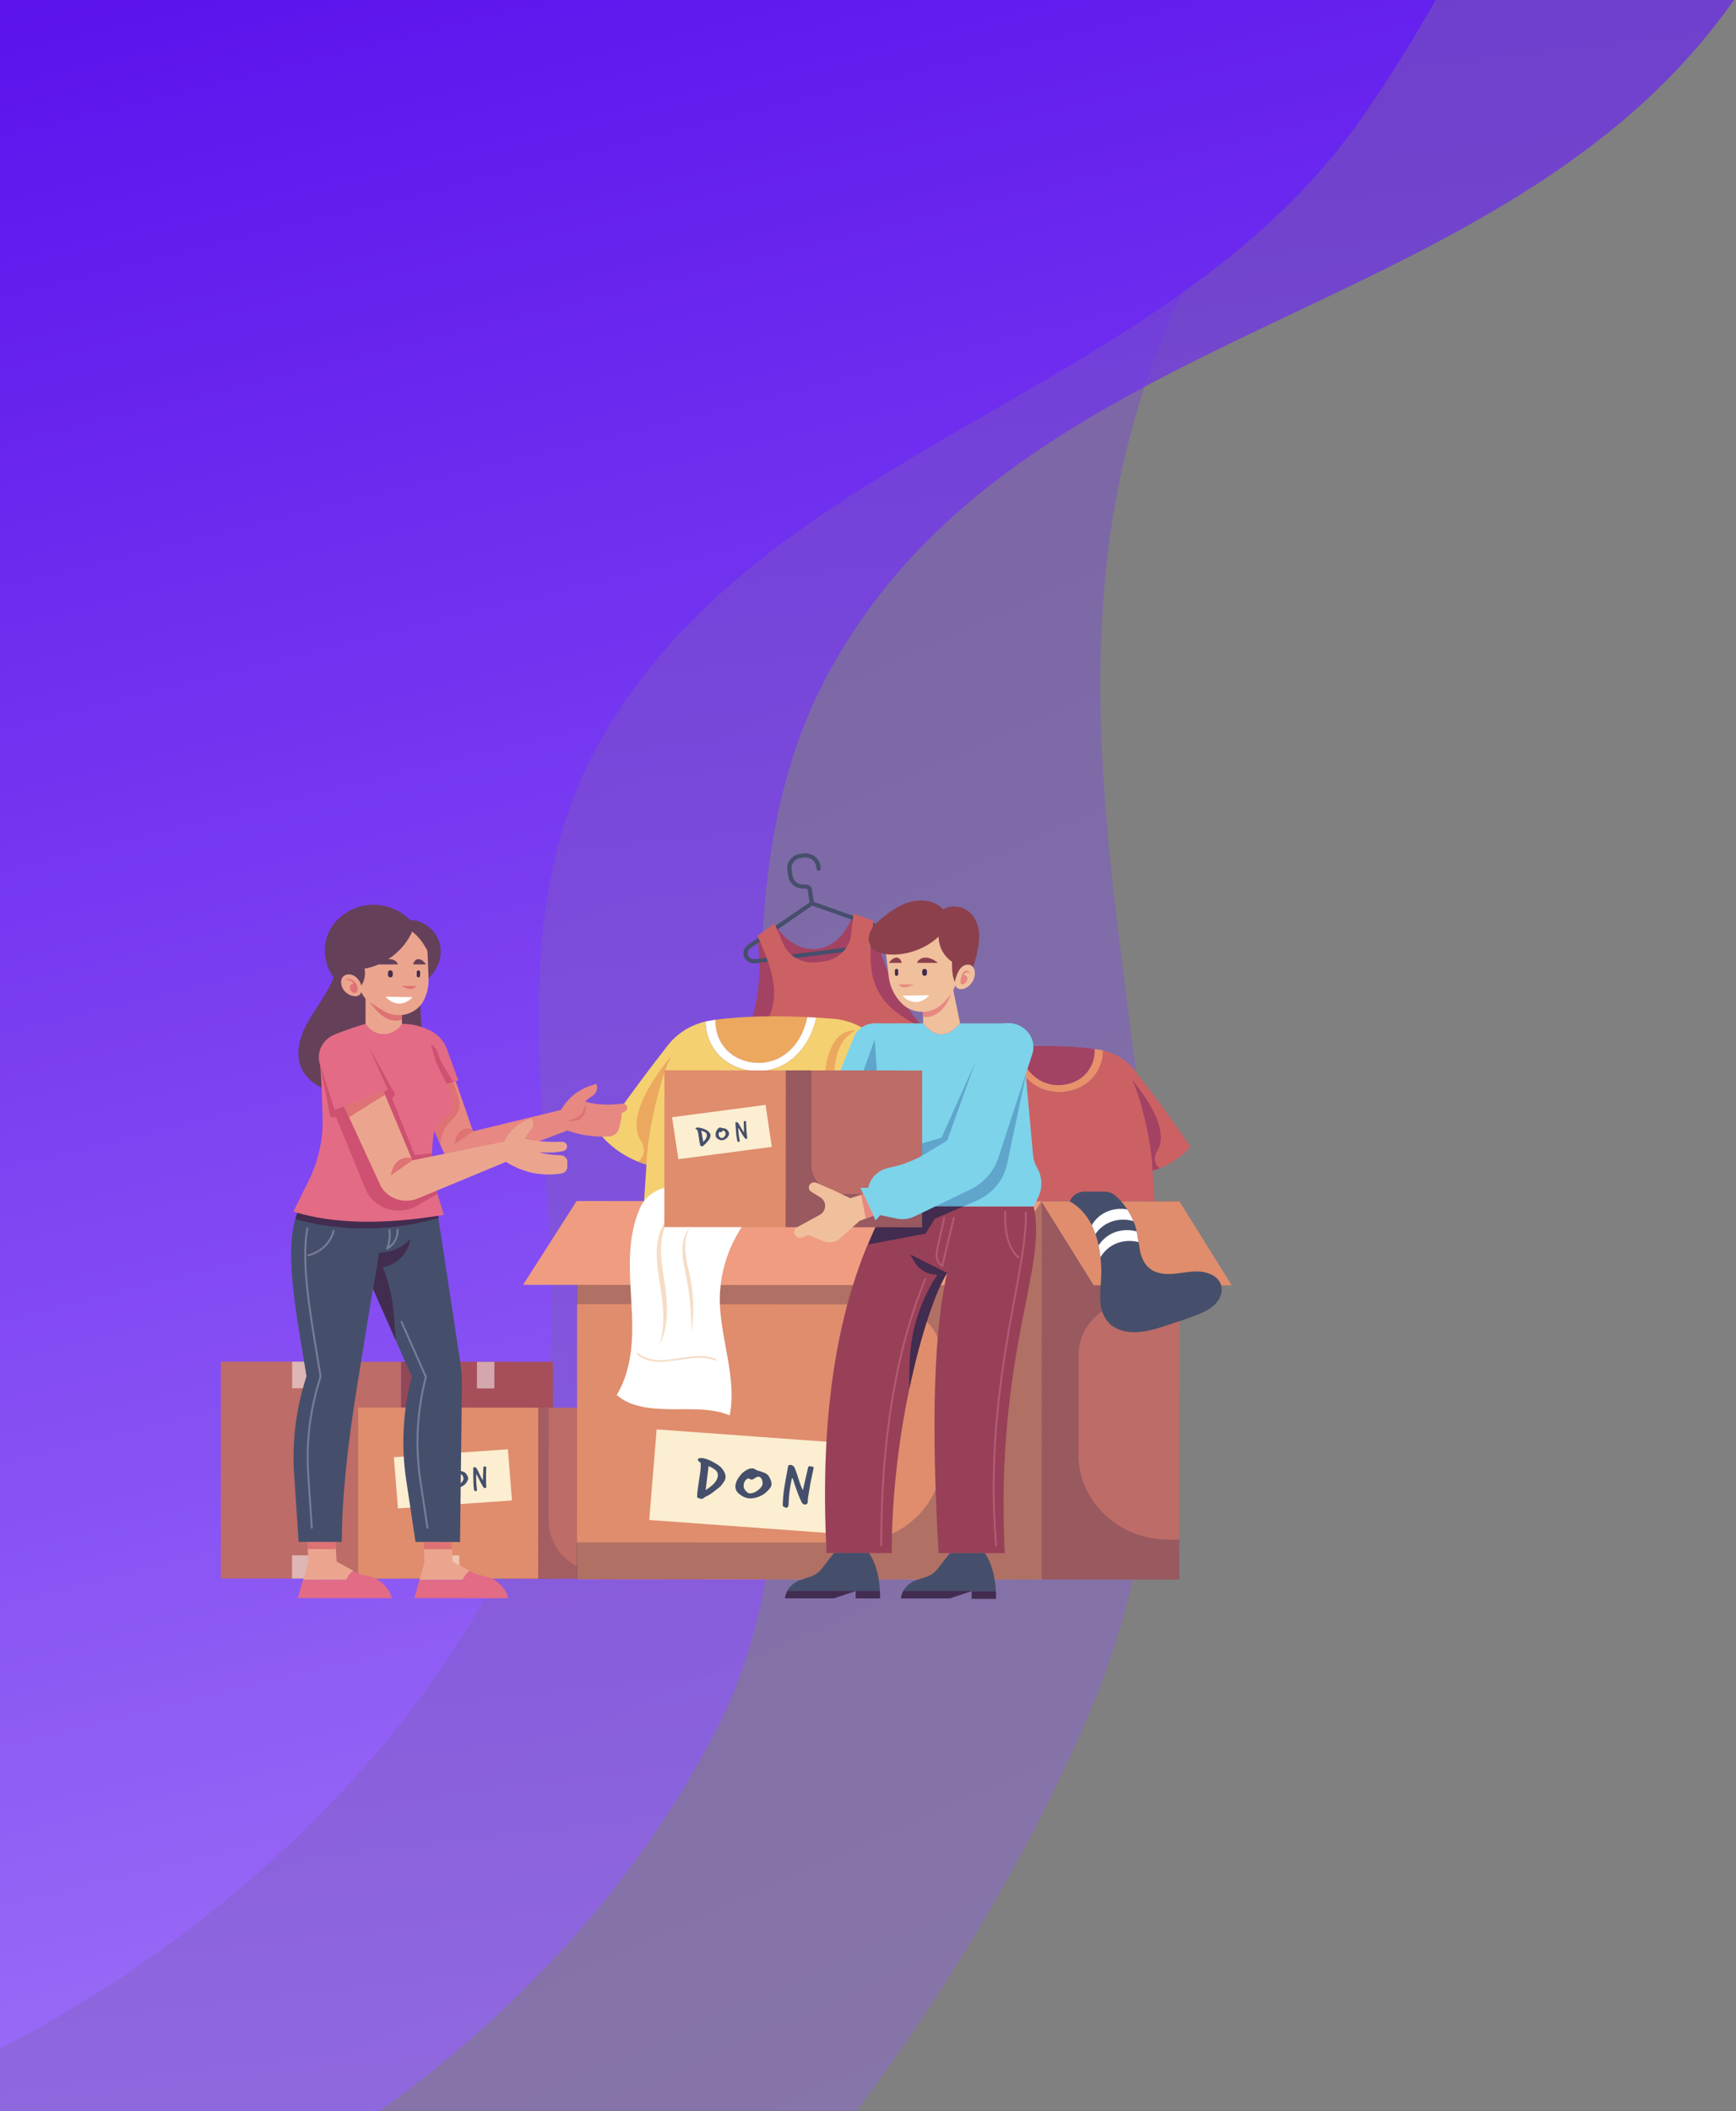<svg xmlns="http://www.w3.org/2000/svg" viewBox="46.739 0.861 282.26 343.14"><rect x="46.739" y="0.861" width="282.26" height="343.14" fill="#808080" stroke="none"/><style><![CDATA[.B{fill:#422c4f}.C{fill:#454f6b}.D{fill:#fff}.E{fill:#de7274}.F{fill:#eba58e}.G{fill:#e78882}.H{fill:#e36b85}.I{fill:#bd6c67}.J{fill:#df8d6d}.K{fill-rule:evenodd}.L{fill:#f0bf9c}.M{pointer-events:none}.N{fill:#fbeed1}.O{fill:#a34262}.P{fill:#7dd3e9}.Q{fill:#8c404c}.R{fill:#654059}]]></style><defs><linearGradient id="A" x1="253.43" x2="253.43" y1="-203.83" y2="348.95" gradientUnits="userSpaceOnUse"><stop stop-color="rgba(153, 106, 246, 1)" offset="0"/><stop stop-color="rgba(88, 14, 236, 1)" offset="1"/></linearGradient><linearGradient id="B" x1="190.8" x2="190.8" y1="-96.498" y2="359.17" gradientUnits="userSpaceOnUse"><stop stop-color="rgba(153, 106, 246, 1)" offset="0"/><stop stop-color="rgba(88, 14, 236, 1)" offset="1"/></linearGradient><linearGradient id="C" x1="151.78" x2="151.78" y1="-34.836" y2="309.19" gradientUnits="userSpaceOnUse"><stop stop-color="rgba(153, 106, 246, 1)" offset="0"/><stop stop-color="rgba(88, 14, 236, 1)" offset="1"/></linearGradient></defs><path transform="matrix(-.914 .407 -.407 -.914 514.47 35.745)" d="M638.91-203.83c-24.023.116-49.471 3.111-72.074 6.725-67.98 10.879-147.02 42.082-201.48 91.934-62.531 57.23-43.521 148.39-107.4 204.49-74.579 65.501-191.67 52.563-272.91 111.08-51.082 36.79-104.98 92.804-117.72 138.55h570.11l202.1-552.78h-.634z" fill="url(#A)" fill-opacity=".35" class="M"/><path transform="matrix(-.993 .114 -.114 -.993 395.37 240.02)" d="M396.32-96.498c-15.434.095-31.341 2.563-45.324 5.545-42.053 8.966-88.1 34.689-115.48 75.781-31.436 47.177-5.223 122.33-37.699 168.57-37.916 53.995-115.21 43.331-158.48 91.567-27.208 30.33-53.279 76.504-54.455 114.21h366.68l45.165-455.67h-.407z" fill="url(#B)" fill-opacity=".7" class="M"/><path transform="matrix(-.971 .239 -.239 -.971 331.89 234.18)" d="M349.78-34.836c-13.264.071-27.158 1.936-39.448 4.186-36.962 6.769-78.936 26.19-106.33 57.215-31.451 35.618-16.034 92.353-48.291 127.27-37.66 40.765-103.04 32.714-144.75 69.131-26.23 22.899-52.98 57.76-57.55 86.228h314.9l81.812-344.03h-.35z" fill="url(#C)" paint-order="stroke markers" class="M"/><path d="M111.95 222.19l24.692.017-.02 35.246-24.693-.017.021-35.246z" fill="#a64f5a"/><path d="M82.662 222.18l29.289.017-.021 35.246-29.289-.022.021-35.241z" class="I"/><path d="M94.238 222.18l4.875.006-.005 4.321h-4.87v-4.327zm30.052.03h2.833l-.005 4.327-2.828-.006v-4.321zm-30.069 31.44h4.871v3.781h-4.876l.005-3.781zm30.059.01h2.831l-.006 3.786-2.83-.006.005-3.78z" opacity=".5" class="D"/><path d="M113.63 222.19l-.014 25.726c-.005 4.817 4.147 8.727 9.271 8.727l13.739.011v.799l-24.693-.017.021-35.246h1.676z" opacity=".2" class="B"/><path d="M134.27 229.66l24.692.017-.016 27.791-24.693-.018.017-27.79z" class="I"/><path d="M104.98 229.64l29.289.022-.017 27.79-29.294-.017.022-27.795z" class="J"/><path d="M116.55 229.65h4.875l-.005 4.327-4.87-.006v-4.321zm30.06.02h2.832l-.005 4.327h-2.827v-4.327zm-30.07 23.99l4.877.006v3.78l-4.877-.005v-3.781zm30.06.02h2.827v3.782h-2.832l.005-3.782z" opacity=".5" class="D"/><path d="M135.94 229.66l-.01 18.275c-.005 4.817 4.146 8.722 9.266 8.728l13.744.005v.8l-24.693-.018.017-27.79h1.676z" opacity=".2" class="B"/><path d="M129.98 244.74l-18.537 1.294-.663-8.316 18.538-1.295.662 8.317z" class="N"/><g class="C"><path d="M119.08 241.49l-.118.31c-.052.12-.112.216-.177.287l-.435.523c-.176.21-.336.359-.481.445l-.161.175c-.055.056-.113.087-.176.095-.031 0-.066-.005-.108-.017l-.14-.034c-.048-.015-.09-.041-.113-.079-.032-.18-.057-.373-.072-.58l-.059-.939-.051-.939c-.024-.278-.062-.534-.109-.766-.003-.003-.063-.049-.182-.135-.071-.052-.109-.101-.113-.146-.003-.023 0-.046.011-.067.021-.053.075-.087.16-.102l.196-.033c.442.052.916.227 1.419.523.131.079.239.163.326.253.277.289.427.566.45.832.011.135-.012.267-.067.394zm-.615-.653c-.073-.265-.372-.487-.897-.663l.176 2.279c.538-.517.789-.997.751-1.436-.006-.059-.018-.119-.03-.18zm4.335.603c-.278.615-.718.998-1.319 1.148l-.223.034c-.319.018-.658-.102-1.013-.361-.239-.176-.372-.415-.4-.714-.034-.334.055-.699.269-1.098.095-.168.211-.314.353-.438.162-.151.322-.229.482-.237.092-.007.18.013.262.062.087.048.307.109.659.181.278.055.483.166.611.332.226.288.351.539.372.753.009.121-.006.232-.053.338zm-.718-.377c-.073-.326-.202-.516-.389-.569-.03-.007-.057-.01-.077-.01-.07.003-.15.053-.243.15-.104.11-.187.175-.25.198-.037.016-.094.005-.17-.028s-.129-.056-.15-.056-.031.009-.041.016c-.187.147-.266.362-.239.647.017.192.09.351.218.479.176.176.317.261.425.253.248-.015.478-.152.687-.41.197-.249.274-.471.229-.67z" class="K"/><path d="M125.8 239.31l-.037 1.424.015 1.412.037.36c.01.056-.007.106-.052.152s-.094.071-.156.078c-.113.008-.215-.059-.305-.202-.272-.42-.622-1.086-1.051-1.997-.01-.023-.02-.035-.031-.035-.027.005-.043.031-.047.079-.023.507-.012 1.038.032 1.593l.087.81c.011.101-.014.175-.077.219-.024.027-.052.04-.082.04s-.062-.004-.104-.022l-.109-.039c-.051-.013-.084-.053-.097-.125l-.027-.168-.067-.614-.042-1.401.005-1.418c-.003-.075.062-.118.198-.129.062-.011.158.026.289.112.138.207.312.545.523 1.013.208.446.388.784.544 1.014l.092-2.134c.007-.071.059-.111.156-.118.035 0 .074.002.119.006l.109.022c.037.011.063.034.078.068z"/></g><g class="O"><path d="m186.71 157.49-12.854 1.648-1.179-8.136c3.1 5.328 9.97 6.213 12.848-1.648l1.185 8.136z"/><path d="M196.91 167.94l.099.101-15.033 1.929-15.032 1.931.056-.123c2.537-5.189 3.604-10.9 3.091-16.589l-.196-2.222 3.488 3.309 7.052 3.1 5.904-4.761 2.419-4.067.445 2.188c1.128 5.611 3.783 10.842 7.707 15.204z"/></g><path d="M191.82 153.31c-.089.765-.699 1.35-1.511 1.457l-20.697 2.656c-.812.107-1.562-.304-1.873-1.019-.305-.714-.068-1.502.595-1.957l10.028-6.91-.286-1.975c-.025-.18-.202-.304-.393-.282-1.314.169-2.531-.669-2.765-1.885l-.164-1.136c-.187-1.265.76-2.442 2.111-2.617l.482-.061c.667-.084 1.303.09 1.807.439.512.359.884.905.977 1.547l.062.444c.027.18-.109.349-.299.372s-.373-.102-.399-.282l-.063-.444c-.133-.906-1.024-1.542-1.987-1.419l-.487.063c-.963.123-1.641.962-1.511 1.868l.171 1.136c.18.856 1.041 1.441 1.971 1.318.576-.074 1.103.309 1.182.849l.289 1.975 11.631 4.13c.772.27 1.222.968 1.129 1.733zm-1.377-1.114l-11.653-4.135-10.042 6.921c-.492.337-.497.843-.357 1.175s.523.686 1.124.613l20.701-2.661c.6-.073.864-.518.905-.872s-.109-.838-.678-1.041z" class="C K"/><path d="M198.73 185.49c.398 4.04 1.123 8.046 2.174 11.984l.844 3.174-15.033 1.93-15.032 1.929-.088-3.268c-.114-4.057-.56-8.103-1.325-12.098l-3.324-17.246c7.397-6.206 6.615-10.792 2.951-18.934l2.78-1.958 1.412 3.269c.896 2.071 3.163 3.303 5.519 2.999l.512-.062.518-.067c2.35-.304 4.188-2.066 4.456-4.282l.431-3.505 3.235 1.187c-1.207 8.766-.653 13.38 8.251 17.493l1.719 17.455z" fill="#cc6164"/><path d="M163.08 166.61c4.892-.664 10.431-.641 14.919-.433-.244 1.109-.605 2.195-1.159 3.196-.844 1.542-2.154 2.898-3.821 3.635-2.448 1.086-5.559.675-7.594-1.002-1.61-1.327-2.468-3.386-2.345-5.396z" fill="#eca85e"/><path d="M161.46 166.89l.851-.163.775-.113c-.123 2.01.735 4.069 2.345 5.396 2.035 1.677 5.146 2.088 7.594 1.002 1.667-.737 2.977-2.093 3.821-3.635.554-1.001.915-2.087 1.159-3.196l1.475.079c-.289 1.232-.714 2.436-1.329 3.556-1.026 1.868-2.611 3.511-4.634 4.406-2.961 1.316-6.73.816-9.193-1.21-1.838-1.52-2.874-3.826-2.864-6.122z" class="D"/><path d="M187.14 190.17c0 2.048.272 4.018.817 5.908l-36.494.006.388-5.948c-2.847-.833-5.42-2.47-7.299-4.647 3.753-5.605 8.153-11.378 10.798-14.759 1.501-1.919 3.665-3.27 6.108-3.838-.01 2.296 1.026 4.602 2.864 6.122 2.463 2.026 6.232 2.526 9.193 1.21 2.023-.895 3.608-2.538 4.634-4.406.615-1.12 1.04-2.324 1.329-3.556l2.687.18c3.256.253 6.212 1.874 8.045 4.418 3.071 4.264 5.606 9.216 7.605 14.854-4.547 2.897-7.248 3.578-10.675 4.456z" fill="#f4d071"/><path d="M155.88 172.5c-1.404 2.559-3.821 11.422-4.033 17.634-.466-.135-.921-.297-1.372-.472.839-.642 1.461-1.728.415-3.461-2.024-3.359 1.014-8.873 4.99-13.701zm28.02 18.25c1.143-.044 2.224-.238 3.242-.579 0 2.048.272 4.018.817 5.908h-2.95c-.31-1.294-.621-2.982-.565-4.372-.624.142-1.319.14-2.086-.005-2.852-13.837-2.106-23.503 3.5-23.352-5.451 2.854-3.199 11.716-1.958 22.4z" fill="#eca85e"/><path d="M222.74 175.9c-1.707 1.407-4.321 1.744-6.377.834-1.402-.625-2.5-1.768-3.209-3.062-.459-.844-.767-1.755-.968-2.689 3.774-.169 8.421-.18 12.533.382.103 1.689-.622 3.421-1.979 4.535z" class="O"/><path d="M223.68 176.74c-2.071 1.699-5.239 2.115-7.723 1.007-1.699-.753-3.029-2.132-3.888-3.708-.518-.939-.875-1.953-1.119-2.993l1.243-.062c.201.934.509 1.845.968 2.689.709 1.294 1.807 2.437 3.209 3.062 2.056.91 4.67.573 6.377-.834 1.357-1.114 2.082-2.846 1.979-4.535l.657.097.709.14c.006 1.924-.865 3.866-2.412 5.137z" fill="#e8916a"/><path d="M195.53 187.37c1.681-4.738 3.813-8.895 6.398-12.474 1.543-2.132 4.032-3.494 6.766-3.702l2.256-.152c.244 1.04.601 2.054 1.119 2.993.859 1.576 2.189 2.955 3.888 3.708 2.484 1.108 5.652.692 7.723-1.007 1.547-1.271 2.418-3.213 2.412-5.137 2.05.478 3.873 1.614 5.13 3.23 2.216 2.841 5.911 7.697 9.059 12.412-1.578 1.829-3.747 3.202-6.14 3.894l.322 4.996-30.667-.045c.463-1.587.695-3.241.695-4.963-2.879-.736-5.146-1.317-8.961-3.753z" fill="#cc6164"/><path d="M234.95 187.83c-.878 1.458-.36 2.369.343 2.91l-1.155.394c-.17-5.222-2.194-12.666-3.369-14.815 3.333 4.056 5.88 8.693 4.181 11.511zm-29.36-15.04c4.706-.119 5.327 8.001 2.914 19.626-.642.124-1.226.124-1.749 0 .046 1.17-.218 2.588-.481 3.674l-2.481-.006c.463-1.587.695-3.241.695-4.963.855.289 1.763.455 2.722.495 1.056-8.98 2.955-16.424-1.62-18.826z" class="O"/><path d="M216.06 196.12l22.46.016-.031 61.456-22.46-.017.031-61.455z" class="I"/><path d="M140.58 196.09l75.552.039-.021 61.455-75.557-.039.026-61.455z" class="J"/><path d="M140.47 251.56l44.804.028c8.086.006 14.639-6.15 14.644-13.751l.011-16.183c0-4.85-4.177-8.789-9.339-8.789l-50.098-.034.01-16.761 75.552.05 22.46.016-.009 16.172-7.056-.005c-5.16 0-9.344 3.927-9.348 8.783l-.006 16.25c-.005 7.601 6.543 13.768 14.624 13.774h1.764v6.482l-22.46-.017-75.553-.051v-5.964z" opacity=".3" class="B"/><path d="M207.33 209.75l-75.552-.051 8.723-13.627 75.552.05-8.723 13.628z" fill="#ef9c81"/><path d="M247.02 209.78l-22.46-.016-8.506-13.64 22.46.016 8.506 13.64z" class="J"/><path d="M168.51 193.72c1.994.006 3.874.878 5.084 2.369h-2.722c-4.752 4.417-7.362 10.657-7.077 16.931.269 5.97 2.744 12.013 1.585 17.887-2.894-1.198-6.18-.973-9.339-.996-3.158-.017-6.75-.264-9.029-2.324 2.051-3.381 2.554-7.405 2.522-11.298s-.543-7.781-.347-11.664c.124-2.538.59-5.12 1.62-7.444.942-2.122 3.189-3.467 5.633-3.467l12.07.006z" class="D"/><path d="M154.21 222.22c-1.186 0-2.734-.225-3.893-1.192-.062-.051-.068-.147-.011-.203s.156-.068.219-.011c1.174.979 2.794 1.147 3.949 1.114.941-.028 1.894-.186 2.811-.332l1.464-.219c1.823-.237 3.204-.124 4.353.348.079.035.115.119.079.191-.032.079-.124.113-.202.079-1.092-.449-2.423-.557-4.188-.331l-1.45.22-2.863.336h-.268zm.36-7.93c-.067-1.931-.409-3.956-.734-6.016-.317-2.053-.518-4.202-.068-6.177.228-.979.59-1.896 1.098-2.684.254-.394.538-.754.844-1.075.311-.321.641-.59.983-.827-1.226 1.103-2.05 2.807-2.339 4.687-.301 1.885-.047 3.933.268 5.97.322 2.042.61 4.141.544 6.122-.056 1.975-.476 3.831-1.222 5.26.497-1.518.699-3.335.626-5.26zm3.81-5.62c-.29-1.535-.705-3.106-.689-4.635.006-.766.125-1.503.352-2.168.234-.668.586-1.254 1.014-1.71-.703 1.024-1.002 2.421-.91 3.866.078 1.457.527 2.977.829 4.547s.46 3.168.48 4.664c.026 1.496-.088 2.898-.274 4.097-.015-2.42-.196-5.572-.802-8.661z" fill="#f6dcc5"/><path d="M223.09 194.54l3.241.005c.673 0 1.315.249 1.802.681 1.771 1.604 3.006 3.72 3.473 5.987l.533 3.185c.26 1.047.756 2.087 1.666 2.74 1.089.788 2.568.877 3.935.748s2.723-.444 4.09-.349c1.796.13 3.721 1.16 3.535 3.191-.057.641-.332 1.249-.745 1.761-1.222 1.513-3.246 2.065-5.026 2.752l-4.51 1.486c-1.397.393-2.845.725-4.306.658-1.341-.062-2.703-.496-3.64-1.396-1.003-.962-1.417-2.346-1.506-3.691s.11-2.69.155-4.035c.14-4.478-.999-9.886-5.12-12.136.379-.957 1.342-1.587 2.423-1.587z" class="C"/><path d="M224.85 201.44c-.176-.495-.373-.973-.601-1.434.513-.896 1.31-1.654 2.273-2.116 1.072-.517 2.324-.664 3.505-.45.393.601.729 1.243 1.003 1.902-1.34-.406-2.852-.304-4.104.298-.85.411-1.564 1.041-2.076 1.8zm.82 3.78c-.068-.648-.171-1.289-.306-1.924.518-.821 1.275-1.514 2.179-1.953 1.227-.585 2.698-.697 4.018-.326.01.067.025.129.041.191l.244 1.536c-1.29-.332-2.708-.219-3.898.355-.969.467-1.761 1.221-2.278 2.121z" class="D"/><path d="m185.11 250.3-32.81-2.385 1.206-14.725 32.81 2.386-1.206 14.724z" class="N"/><g class="C"><path d="M164.43 241.71l-.341.491c-.146.195-.296.346-.451.455l-1.041.799c-.413.315-.779.531-1.097.648l-.367.259c-.132.089-.259.131-.384.123-.061-.004-.132-.018-.212-.045l-.259-.096c-.093-.033-.157-.084-.191-.152.003-.311.023-.643.062-.996l.232-1.615.235-1.609c.05-.476.072-.915.061-1.317-.007-.007-.111-.099-.31-.275-.121-.101-.176-.193-.167-.276.005-.037.018-.073.042-.107.059-.086.175-.131.352-.135l.398-.011c.846.18 1.707.576 2.584 1.187.232.161.414.329.548.501.434.548.628 1.051.58 1.508-.028.236-.118.457-.274.663zm-.974-1.243c-.043-.468-.546-.908-1.506-1.316l-.48 3.905c1.242-.77 1.903-1.529 1.981-2.279.011-.101.012-.204.005-.31zm8.494 2.253c-.751.985-1.723 1.543-2.914 1.67-.142.015-.283.019-.425.011-.618-.033-1.214-.305-1.791-.815-.389-.346-.557-.775-.502-1.289.063-.57.368-1.169.917-1.795.233-.262.508-.486.822-.669.363-.222.696-.323.999-.304.173.007.332.061.477.163s.534.247 1.175.439c.508.149.855.376 1.04.68.325.533.467.983.425 1.351-.02.209-.095.396-.223.558zm-1.221-.782c-.018-.568-.194-.913-.528-1.036-.052-.02-.099-.031-.146-.034-.127-.007-.298.06-.512.202-.234.166-.415.259-.537.282-.077.018-.183-.01-.317-.084s-.223-.115-.265-.119c-.034-.003-.062.002-.082.017-.407.21-.636.558-.688 1.041-.035.33.043.615.233.855.269.334.507.507.714.518.477.027.96-.16 1.45-.557.465-.379.693-.741.678-1.085z" class="K"/><path d="M179.04 239.42l-.528 2.503-.414 2.487-.036.647c0 .102-.051.186-.15.253-.097.072-.205.103-.322.096-.227-.015-.407-.159-.537-.434-.4-.809-.873-2.072-1.419-3.786-.011-.037-.027-.059-.052-.061-.048-.005-.085.037-.109.123-.207.886-.353 1.821-.439 2.807l-.089 1.458c-.01.18-.084.3-.222.36-.055.041-.111.06-.171.057-.052-.005-.116-.026-.191-.068l-.202-.101c-.093-.03-.145-.109-.154-.237l.003-.309.068-1.098c.058-.66.177-1.484.352-2.475l.461-2.492c.02-.14.161-.199.424-.181.128-.004.304.086.528.27.204.398.439 1.036.704 1.914.255.84.501 1.481.735 1.924l.86-3.736c.03-.124.143-.178.336-.163.065.004.141.018.228.045l.202.056c.072.03.117.076.134.141z"/></g><path d="M214.8 196.95c2.335 9.977-6.244 23.695-4.705 56.352l-10.742-.011c-1.235-20.89-.777-36.069 1.377-45.538-3.479 5.565-8.996 25.327-9.007 45.538l-10.585-.012c-1.236-23.523 1.98-42.304 9.648-56.346l24.014.017z" fill="#984058"/><path d="M194.71 204.75l6.02 3.004c-1.853 2.966-4.286 9.954-6.155 18.895-.01-1.413.005-3.116.093-4.946.234-4.833 1.771-9.537 4.473-13.656-1.537 0-2.95-.782-3.696-2.048l-.735-1.249z" class="B"/><path d="M208.7 252.22c-.081 0-.149-.062-.154-.135-1.398-16.368 1.18-30.327 3.059-40.518 1.062-5.756 1.9-10.308 1.76-13.622-.005-.079.061-.147.149-.152.089.005.156.061.162.14.14 3.348-.699 7.906-1.766 13.684-1.879 10.174-4.446 24.117-3.054 40.446.005.079-.057.146-.145.157h-.011zm3.62-46.83c-.042 0-.078-.017-.11-.044-.92-.856-1.578-2.088-1.9-3.568-.284-1.311-.289-2.668-.295-3.978 0-.079.074-.147.157-.147h.004c.083 0 .156.068.156.147.005 1.294.005 2.633.285 3.922.305 1.418.931 2.599 1.811 3.415.063.057.063.152.005.209-.031.027-.072.044-.113.044zm-12.28 1.46l-.187-.108c-.527-.298-.885-.894-.962-1.592-.068-.619.066-1.216.196-1.8l1.02-4.558c.021-.079.104-.129.186-.113s.14.09.12.174l-1.02 4.558c-.125.557-.253 1.138-.192 1.705.057.523.29.979.63 1.255l1.844-7.579c.021-.079.104-.129.187-.113s.14.096.118.174l-1.94 7.997zm-10.03 45.36c-.089 0-.155-.062-.155-.147.009-17.319 2.437-31.921 7.2-43.387.031-.074.123-.113.201-.085.084.028.119.118.089.191-4.753 11.434-7.17 25.995-7.18 43.281 0 .085-.072.147-.155.147z" fill="#b55975"/><path d="M215.37 190.67c.864 1.508.916 3.32.139 4.873l-.709 1.407-24.014-.017-.508-.753c-.951-1.425-1.107-3.191-.419-4.738.326-.737.467-1.531.414-2.324l-1.496-21.928 8.046.006c1.924 2.408 3.929 2.408 6.013 0l7.807.006 2.299 1.98 1.76 19.384c.067.737.295 1.452.668 2.104z" class="P"/><path d="M203.4 196.94l-12.61-.012-.508-.753c-.951-1.425-1.107-3.191-.419-4.738.326-.737.467-1.531.414-2.324l-.035-.552 9.581-2.773 5.808-12.953 7.9 2.785-3.049 14.438c-.564 2.656-2.449 4.896-5.069 6.015l-2.013.867z" fill="#5fa5cc"/><path d="M203.4 196.94l-4.638 1.986-1.558 2.453-9.281 1.744c.848-2.161 1.801-4.237 2.867-6.195l12.61.012z" class="B"/><path d="M208.66 259.52l-15.111-.005c.462-.861 1.264-1.53 2.258-1.857l1.465-.468c.772-.253 1.44-.714 1.921-1.333l1.988-2.56h5.683c1.049 1.523 1.648 3.598 1.796 6.223z" class="C"/><path d="M208.69 260.73h-3.971l.006-1.21h3.938l.027 1.21zm-3.91-1.27l-3.613 1.204-7.951-.005c.056-.428.197-.833.393-1.204l11.171.005z" class="B"/><path d="M189.82 259.5l-15.109-.011c.459-.855 1.258-1.531 2.257-1.851l1.464-.473c.766-.247 1.439-.709 1.916-1.328l1.993-2.566 5.684.005c1.049 1.524 1.647 3.598 1.795 6.224z" class="C"/><g class="B"><path d="M189.84 260.66l-3.971-.005v-1.204h3.944l.027 1.209z"/><path d="M185.92 259.45l-3.613 1.204-7.947-.006c.058-.428.197-.834.394-1.211l11.166.013z"/></g><path d="M189.52 174.85l-6.145-.006 2.22-5.458c.54-1.327 1.896-2.2 3.402-2.2l.523 7.664z" class="P"/><path d="M187.15 174.84l1.806-5.024.347 5.03-2.153-.006z" fill="#5fa5cc"/><path d="m196.83 167.19v-2.442l4.761-3.64 1.252 6.082c-2.084 2.408-4.089 2.408-6.013 0z" class="L"/><path d="M201.59 161.11c-.238 2.813-2.391 5.423-4.761 5.029v-1.389l4.761-3.64z" class="G"/><path d="M196.84 150.24c3.52.006 6.289 2.841 5.99 6.143l-.233 2.567c-.151 1.621-.844 3.156-1.983 4.383l-.481.518c-.787.849-1.9 1.373-3.095 1.463-1.404.095-2.775-.417-3.723-1.39-1.149-1.187-1.874-2.684-2.07-4.276l-.384-3.095c-.419-3.359 2.376-6.313 5.979-6.313z" class="L"/><path d="M201.99 160.53c-.3-.794-.455-1.626-.455-2.465v-.877c-1.311-.895-2.106-2.308-2.169-3.827l-.011-.275c-2.008 1.936-5.14 3.095-8.014 2.914-1.438-.09-3.043-.596-3.322-2.149-.077-.422-.026-.861.113-1.272.379-1.103 1.274-1.896 2.179-2.622 1.409-1.125 2.956-2.172 4.748-2.577 1.796-.399 3.892-.029 5.063 1.317 1.055-.776 2.784-.596 3.872.141 1.081.737 1.693 1.981 1.873 3.224.181 1.249-.02 2.52-.279 3.753-.217 1.013-.475 2.036-.999 2.942s-1.497 1.773-2.599 1.773z" class="Q"/><path d="M203.09 158.06c.409-.371 1.068-.552 1.549-.281.403.231.58.698.605 1.136.063.985-.497 1.975-1.397 2.481-.435.242-1.021.36-1.434.085-.311-.208-.441-.591-.425-.951.025-.433.212-.9.372-1.306.161-.421.384-.849.73-1.164z" class="L"/><path d="M203.95 158.89c-.217.022-.46.27-.46.479.295-.023.544.264.548.539.005.282-.166.541-.378.738-.144.146-.368.276-.559.186-.181-.091-.202-.321-.186-.507.031-.399.134-.788.306-1.154.06-.135.138-.276.253-.383s.269-.179.429-.174c.17.011.321.108.425.237.103.123.171.276.233.421-.056-.202-.393-.41-.611-.382z" class="G"/><path d="M199.23 157.37h-3.375c.083-.371.466-.669.843-.788s.798-.084 1.18.023c.477.13.994.445 1.352.765z" class="Q"/><path d="M197.07 159.47c-.217 0-.387-.163-.387-.365v-.401c0-.201.17-.364.387-.364s.388.163.388.364v.401c0 .202-.176.365-.388.365z" class="B"/><path d="M192.1 156.6c.239-.106.497-.141.73-.017s.471.417.523.788l-2.087-.006c.218-.32.539-.635.834-.765z" class="Q"/><path d="M192.24 159.22v-.629c0-.141.124-.253.268-.253.151 0 .27.112.27.253v.629c0 .135-.119.254-.27.254-.144 0-.268-.119-.268-.254z" class="B"/><path d="M194.49 161.21c-.245.09-.513.147-.783.129-.382-.022-.709-.23-.869-.479l2.464.007c-.218.118-.569.252-.812.343z" class="G"/><path d="M193.48 162.69l4.349-.068c-.498.635-1.326 1.097-2.17 1.113s-1.657-.427-2.179-1.045z" class="D"/><path d="M154.77 174.83l19.723.01-.017 25.478-19.721-.011.015-25.477z" class="J"/><path d="M174.49 174.84l22.187.012-.016 25.479-22.188-.013.017-25.478z" class="I"/><path d="m172.23 187.27-15.198 2.003-1.02-6.82 15.198-2.008 1.02 6.825z" class="N"/><g class="C"><path d="M162.23 185.63l-.088.253c-.037.098-.085.177-.14.236l-.362.44c-.142.175-.275.302-.403.376l-.13.147c-.049.048-.099.076-.156.084-.028.004-.06.002-.098-.005l-.129-.023c-.049-.011-.085-.03-.108-.056-.042-.143-.079-.296-.11-.462l-.119-.754-.114-.749-.155-.606c-.004-.004-.062-.038-.175-.102-.07-.038-.108-.075-.116-.113-.002-.018 0-.037.007-.056.012-.041.059-.07.14-.084.058-.015.118-.026.18-.034.404.019.846.137 1.325.354.125.057.228.118.311.186.272.221.43.437.471.648.021.108.01.215-.031.32zm-.612-.495c-.082-.21-.369-.374-.858-.49l.321 1.817c.452-.442.644-.838.579-1.186-.01-.045-.023-.093-.042-.141zm3.642.135c-.17.461-.471.756-.901.883-.052.019-.104.031-.156.033-.238.027-.493-.048-.766-.224-.187-.116-.299-.283-.337-.501-.045-.243-.001-.514.13-.81.059-.125.136-.235.233-.332.11-.116.222-.181.336-.192.07-.008.135.005.197.034s.23.07.492.107c.21.03.367.103.471.22.183.202.288.381.315.535.018.089.013.171-.014.247zm-.555-.247c-.068-.238-.173-.37-.316-.4-.02-.005-.039-.006-.056-.006-.049.007-.105.047-.17.118-.07.086-.125.139-.167.158-.027.011-.07.006-.13-.017s-.095-.033-.113-.033-.024.007-.031.01c-.125.117-.169.278-.134.484.024.14.086.251.186.337.141.124.252.18.33.169.18-.018.339-.126.478-.326.129-.187.171-.352.123-.494z" class="K"/><path d="M168.04 183.14l.051 1.176.094 1.159.052.298c.01.046 0 .087-.03.125s-.077.064-.125.073c-.093.01-.182-.04-.263-.152-.253-.334-.581-.865-.985-1.593-.006-.014-.015-.023-.025-.023-.021.004-.032.027-.032.068.007.417.044.852.114 1.306l.118.663c.015.083-.003.145-.05.186-.018.022-.041.036-.068.039-.02.005-.048-.001-.082-.017l-.094-.028c-.042-.003-.069-.033-.088-.09l-.032-.141-.087-.506c-.048-.303-.089-.686-.119-1.147l-.078-1.171c-.002-.064.049-.101.156-.112.05-.015.135.009.248.072.124.166.287.434.486.805.197.361.366.631.508.811l-.046-1.761c.004-.061.045-.094.124-.102.028-.003.059-.003.098 0l.088.006c.031.008.052.027.067.056z"/></g><path d="M178.66 174.84l-.004 15.294c-.007 2.65 2.282 4.8 5.098 4.805l12.911.006-.006 5.386-22.188-.013.017-25.478h4.172z" opacity=".3" class="B"/><path d="M210.6 167.14c2.805 0 4.809 2.555 3.98 5.075l-5.512 16.813c-.746 2.262-2.428 4.146-4.67 5.227l-8.955 4.316c-.907.433-1.941.557-2.931.349l-2.671-.557-.729.876-2.485-5.321h1.289c.315-1.638 1.662-2.926 3.396-3.264 2.065-.405 4.037-1.159 5.814-2.234l3.618-2.183 5.906-16.436c.569-1.592 2.163-2.667 3.95-2.661z" class="P"/><path d="M188.76 198.44l-2.258.856-3.141 2.836c-.741.67-1.833.849-2.77.467l-2.459-1.012-.822.382c-.43.203-.949.09-1.237-.264-.374-.451-.239-1.109.288-1.391l3.635-1.975c.513-.281.848-.781.896-1.344.052-.619-.265-1.221-.824-1.558l-1.419-.862c-.361-.219-.5-.658-.33-1.034.197-.429.73-.614 1.179-.423l2.646 1.148 2.842 1.355 2.134-.686 1.64 3.505z" class="L"/><path d="M187.12 194.94l1.64 3.505-1.253.479-.746-3.865.359-.119z" class="G"/><path d="M117.82 197.57l3.753 24.662c.193 1.271.285 2.56.271 3.842l-.306 25.417-7.237-.005-1.511-10.016c-.85-5.622-.544-11.344.901-16.859l-6.322-14.28-2.474 15.231c-1.719 10.492-2.579 19.129-2.583 25.912l-7.014-.006-.736-10.978c-.336-4.946.218-9.908 1.627-14.685l.377-1.277c-1.786-11.131-4.038-21.748-.999-27.746l22.253.788z" class="C"/><path d="M107.42 210.39l.969-5.924c1.914 0 3.599-.732 5.052-2.195-.311 2.487-2.49 4.294-4.463 4.535l.021.056c.947 2.342 1.532 4.806 1.735 7.304l.367 4.541-3.681-8.317z" class="B"/><g fill="#797c99"><path d="M99.016 224.57l.004.028-.388 1.311c-1.407 4.766-1.951 9.695-1.621 14.635l.58 8.637c.006.079-.056.152-.144.152-.004.004-.007.006-.012.006-.077 0-.149-.063-.155-.141l-.579-8.637c-.331-4.974.217-9.931 1.636-14.731l.367-1.249-.589-3.573c-1.29-7.788-2.506-15.142-1.565-20.515.011-.085.094-.141.177-.123.088.011.144.09.129.168-.932 5.334.28 12.66 1.569 20.425l.591 3.607zm17.384 24.61c.01.079-.047.152-.135.164-.007.003-.014.005-.021.005-.077 0-.144-.056-.155-.129l-1.154-7.67c-.854-5.65-.554-11.327.89-16.863l-3.944-8.924c-.037-.073.005-.157.082-.191s.172.005.202.079l3.986 9.013-.01.046c-1.444 5.52-1.745 11.168-.901 16.796l1.16 7.674z"/><path d="M101.13 200.93c-.451 1.974-2.154 3.618-4.239 4.101h-.042c-.067 0-.13-.045-.151-.107-.021-.079.032-.163.115-.18 1.971-.45 3.587-2.015 4.011-3.877.017-.079.099-.13.187-.112s.134.09.119.175zm8.57 3.01c-.036 0-.072-.012-.098-.034-.052-.04-.072-.108-.052-.164.364-.939.487-1.963.357-2.959-.01-.079.052-.152.135-.164.089-.011.166.045.175.13.116.889.038 1.806-.226 2.673.828-.642 1.31-1.666 1.232-2.673-.006-.079.057-.152.144-.157s.161.056.166.135c.098 1.26-.605 2.537-1.755 3.189-.024.017-.05.024-.078.024z"/></g><path d="M94.785 199.03c.217-.782.488-1.519.829-2.188l22.254.788.186 1.203c-7.516 2.189-15.711 2.256-23.269.197z" class="B"/><path d="M121.95 257.66l-7.005-.006.802-2.892-.113-3.218h4.524l.208 3.15 2.712 1.469c-.482.422-.875.939-1.128 1.497z" class="F"/><path d="M114.12 260.62l.828-2.965 7.005.006c.253-.558.646-1.075 1.128-1.497l.398.219c.534.287 1.113.485 1.723.585h.006c2.039.338 3.686 1.773 4.188 3.664l-15.276-.012z" class="H"/><path d="M115.63 251.54h4.524l.077 1.119-4.566-.006-.035-1.113z" class="E"/><path d="M103.06 257.65l-7.009-.005.808-2.892-.118-3.219h4.528l.207 3.151 2.714 1.469c-.487.422-.881.94-1.13 1.496z" class="F"/><path d="M95.174 260.61l.823-2.965 7.009.005c.249-.556.642-1.074 1.128-1.496l.394.214c.533.292 1.118.488 1.723.591h.006c2.045.331 3.685 1.766 4.193 3.662l-15.276-.011z" class="H"/><path d="M96.738 251.53h4.528l.073 1.12-4.56-.005-.041-1.115z" class="E"/><path d="M115.36 168.1c.294 1.828.589 3.742-.047 5.491-.668 1.829-2.304 3.247-4.172 4.051s-3.96 1.047-6.016 1.064c-1.785.017-3.603-.129-5.269-.732s-3.19-1.698-3.977-3.207c-1.267-2.42-.455-5.351.887-7.73s3.26-4.795 4.224-7.326c-1.548-2.06-1.88-4.868-.854-7.191 1.025-2.331 3.379-4.085 6.019-4.508 2.641-.416 5.477.523 7.259 2.403 1.687-.084 3.379 1.08 4.238 2.448.861 1.361.952 3.094.389 4.59s-1.739 2.752-3.163 3.602c.357 2.155.129 4.895.482 7.045z" class="R"/><path d="M120.84 176.6l2.805 8.142 14.304-3.471c1.28-2.195 3.2-3.605 5.761-4.233.29.71.027 1.515-.637 1.942-.435.287-.894.625-1.18.951 2.386.664 4.783.484 6 .315.436-.056.823.259.823.675 0 .242-.139.467-.367.59l-.529.283c-.035.956-.248 1.867-.45 2.543-.207.703-.864 1.215-1.641 1.243-2.471.106-4.719-.219-6.745-.974l-14.54 5.548c-2.226.85-4.768-.157-5.679-2.256l-1.993-4.608-1.331-5.435 3.866-.833 1.533-.422z" class="G"/><path d="M141.3 182.58c-.542.501-1.52.614-2.24.378.709-.063 1.392-.355 1.9-.821s.838-1.104.922-1.767c.237.68-.038 1.71-.582 2.21zm-20.88-5.86l.87 2.532c.424 1.232.056 2.577-.938 3.466-1.066.957-1.754 2.217-1.956 3.585l-.083.545-1.537-3.556-1.331-5.435 4.975-1.137zm3.22 8.02l-3.032 2.104c.378-2.014 1.347-2.842 2.904-2.481l.128.377z" class="E"/><path d="M116.05 168.1c1.552.54 2.77 1.705 3.307 3.173l1.906 5.194-2.008.557-1.751-3.646-1.454-5.278z" class="H"/><path d="M118.04 172.27c.161.569.399 1.12.705 1.638l1.672 2.807-1.109.304-1.749-3.646-.783-2.836c.622.421 1.073 1.035 1.264 1.733z" fill="#ce5172"/><path d="M101.42 168.91c1.659-.672 3.244-1.218 4.751-1.638h5.918c1.4 0 2.74.277 4.016.828l1.455 5.278 2.542 5.306c.715 1.485.181 3.241-1.268 4.147-.818.506-1.373 1.317-1.532 2.223-.585 3.285-.388 6.655.574 9.863l1.019 3.404c-9.863 1.654-18.011 1.478-24.448-.528l2.521-5.11c1.538-3.129 2.304-6.544 2.221-9.993-.073-3.286-.207-7.191-.425-8.835-.272-2.051.613-3.699 2.656-4.945z" class="H"/><path d="M100.45 182.44l-1.688-8.588 8.023-2.694 4.205 7.584-.497.659 3.679 9.2 2.806-.288c-.052 2.223.249 4.446.896 6.601l-3.261 1.89c-3.09 1.795-7.154.507-8.454-2.678l-4.772-11.686h-.937z" fill="#ce5172"/><path d="M98.761 173.85c-.662-2.047.508-4.225 2.656-4.945 2.137-.714 4.498.276 5.367 2.251l3.025 6.876-8.656 3.212-2.392-7.394z" class="H"/><path d="M109.12 178.29l4.67 11.169 14.918-3.039c.988-1.92 2.458-3.173 4.411-3.758.455.562.429 1.356-.073 1.885-.428.447-.75.917-.966 1.413 2.22.539 4.762.534 6.013.483.442-.017.814.299.844.709.026.36-.217.704-.596.789-1.08.25-2.388.314-3.928.19 1.066.366 2.516.478 3.489.512.606.017 1.082.479 1.077 1.046v.856c0 .512-.393.945-.926 1.035-3.135.533-6.154-.09-9.06-1.867l-14.303 5.936c-2.375.984-5.151-.04-6.174-2.279l-5.831-12.688 6.435-2.392z" class="F"/><path d="M109.33 178.8l-5.839 3.647-.809-1.761 6.435-2.392.213.506zm4.46 10.66l-3.511 2.464c.385-2.149 1.499-3.103 3.346-2.863l.165.399z" class="E"/><path d="M112.09 165.17v2.098c-.938 1.638-3.976 2.757-5.918 0v-5.125l5.918 3.027z" class="F"/><path d="M106.17 162.15l5.918 3.027v1.418c-2.103.659-3.686-.614-5.918-3.725v-.72z" class="E"/><path d="M116.42 159.92c.046 1.199-.213 2.397-.751 3.489-.704 1.418-2.184 2.363-3.851 2.448-.958.044-1.911-.196-2.718-.693l-2.039-1.26c-.937-.585-1.589-1.485-1.823-2.509.176-.219.332-.451.456-.698.368-.737.482-1.586.315-2.392 3.381-.585 6.451-3.038 7.749-6.036 1.058.843 1.859 1.918 2.455 3.094.027.184.045.369.052.557l.155 4z" class="F"/><path d="M109.4 156.85c.383-.107.802-.141 1.186-.022.378.123.76.421.843.793l-3.38-.005c.357-.327.875-.637 1.351-.766z" class="R"/><path d="M109.82 159.35v-.404c0-.203.176-.366.387-.366.218 0 .388.163.388.366v.404c0 .203-.17.368-.388.368-.211 0-.387-.165-.387-.368z" class="B"/><path d="M116.01 157.62h-2.086c.053-.372.291-.67.524-.787s.496-.085.73.016c.295.135.615.444.832.771z" class="R"/><path d="M114.77 159.72c-.147 0-.271-.114-.271-.254v-.625c0-.141.124-.253.275-.253.144 0 .269.112.269.253l-.005.625c0 .14-.12.254-.268.254z" class="B"/><path d="M111.98 161.12h2.469c-.165.248-.487.456-.869.478-.275.012-.543-.045-.787-.13s-.596-.229-.813-.348z" class="E"/><path d="M111.62 163.98c-.845-.011-1.672-.472-2.169-1.114l4.353.074c-.523.618-1.34 1.057-2.184 1.04z" class="D"/><path d="M105.56 161.82c-.036.32-.191.641-.476.821-.295.181-.683.175-1.025.096-.999-.231-1.791-1.114-1.859-2.082-.026-.361.047-.743.291-1.024.403-.462 1.185-.501 1.739-.214.844.434 1.439 1.513 1.33 2.403z" class="F"/><path d="M102.91 160.14c.14-.124.347-.181.538-.168.197.005.384.078.554.173.528.299.874.867.884 1.446.006.237-.072.501-.294.608-.15.073-.337.051-.487-.028-.145-.084-.254-.214-.336-.348-.124-.209-.196-.457-.119-.682s.347-.393.585-.314c-.088-.227-.27-.423-.481-.553s-.591-.146-.844-.134z" class="E"/></svg>